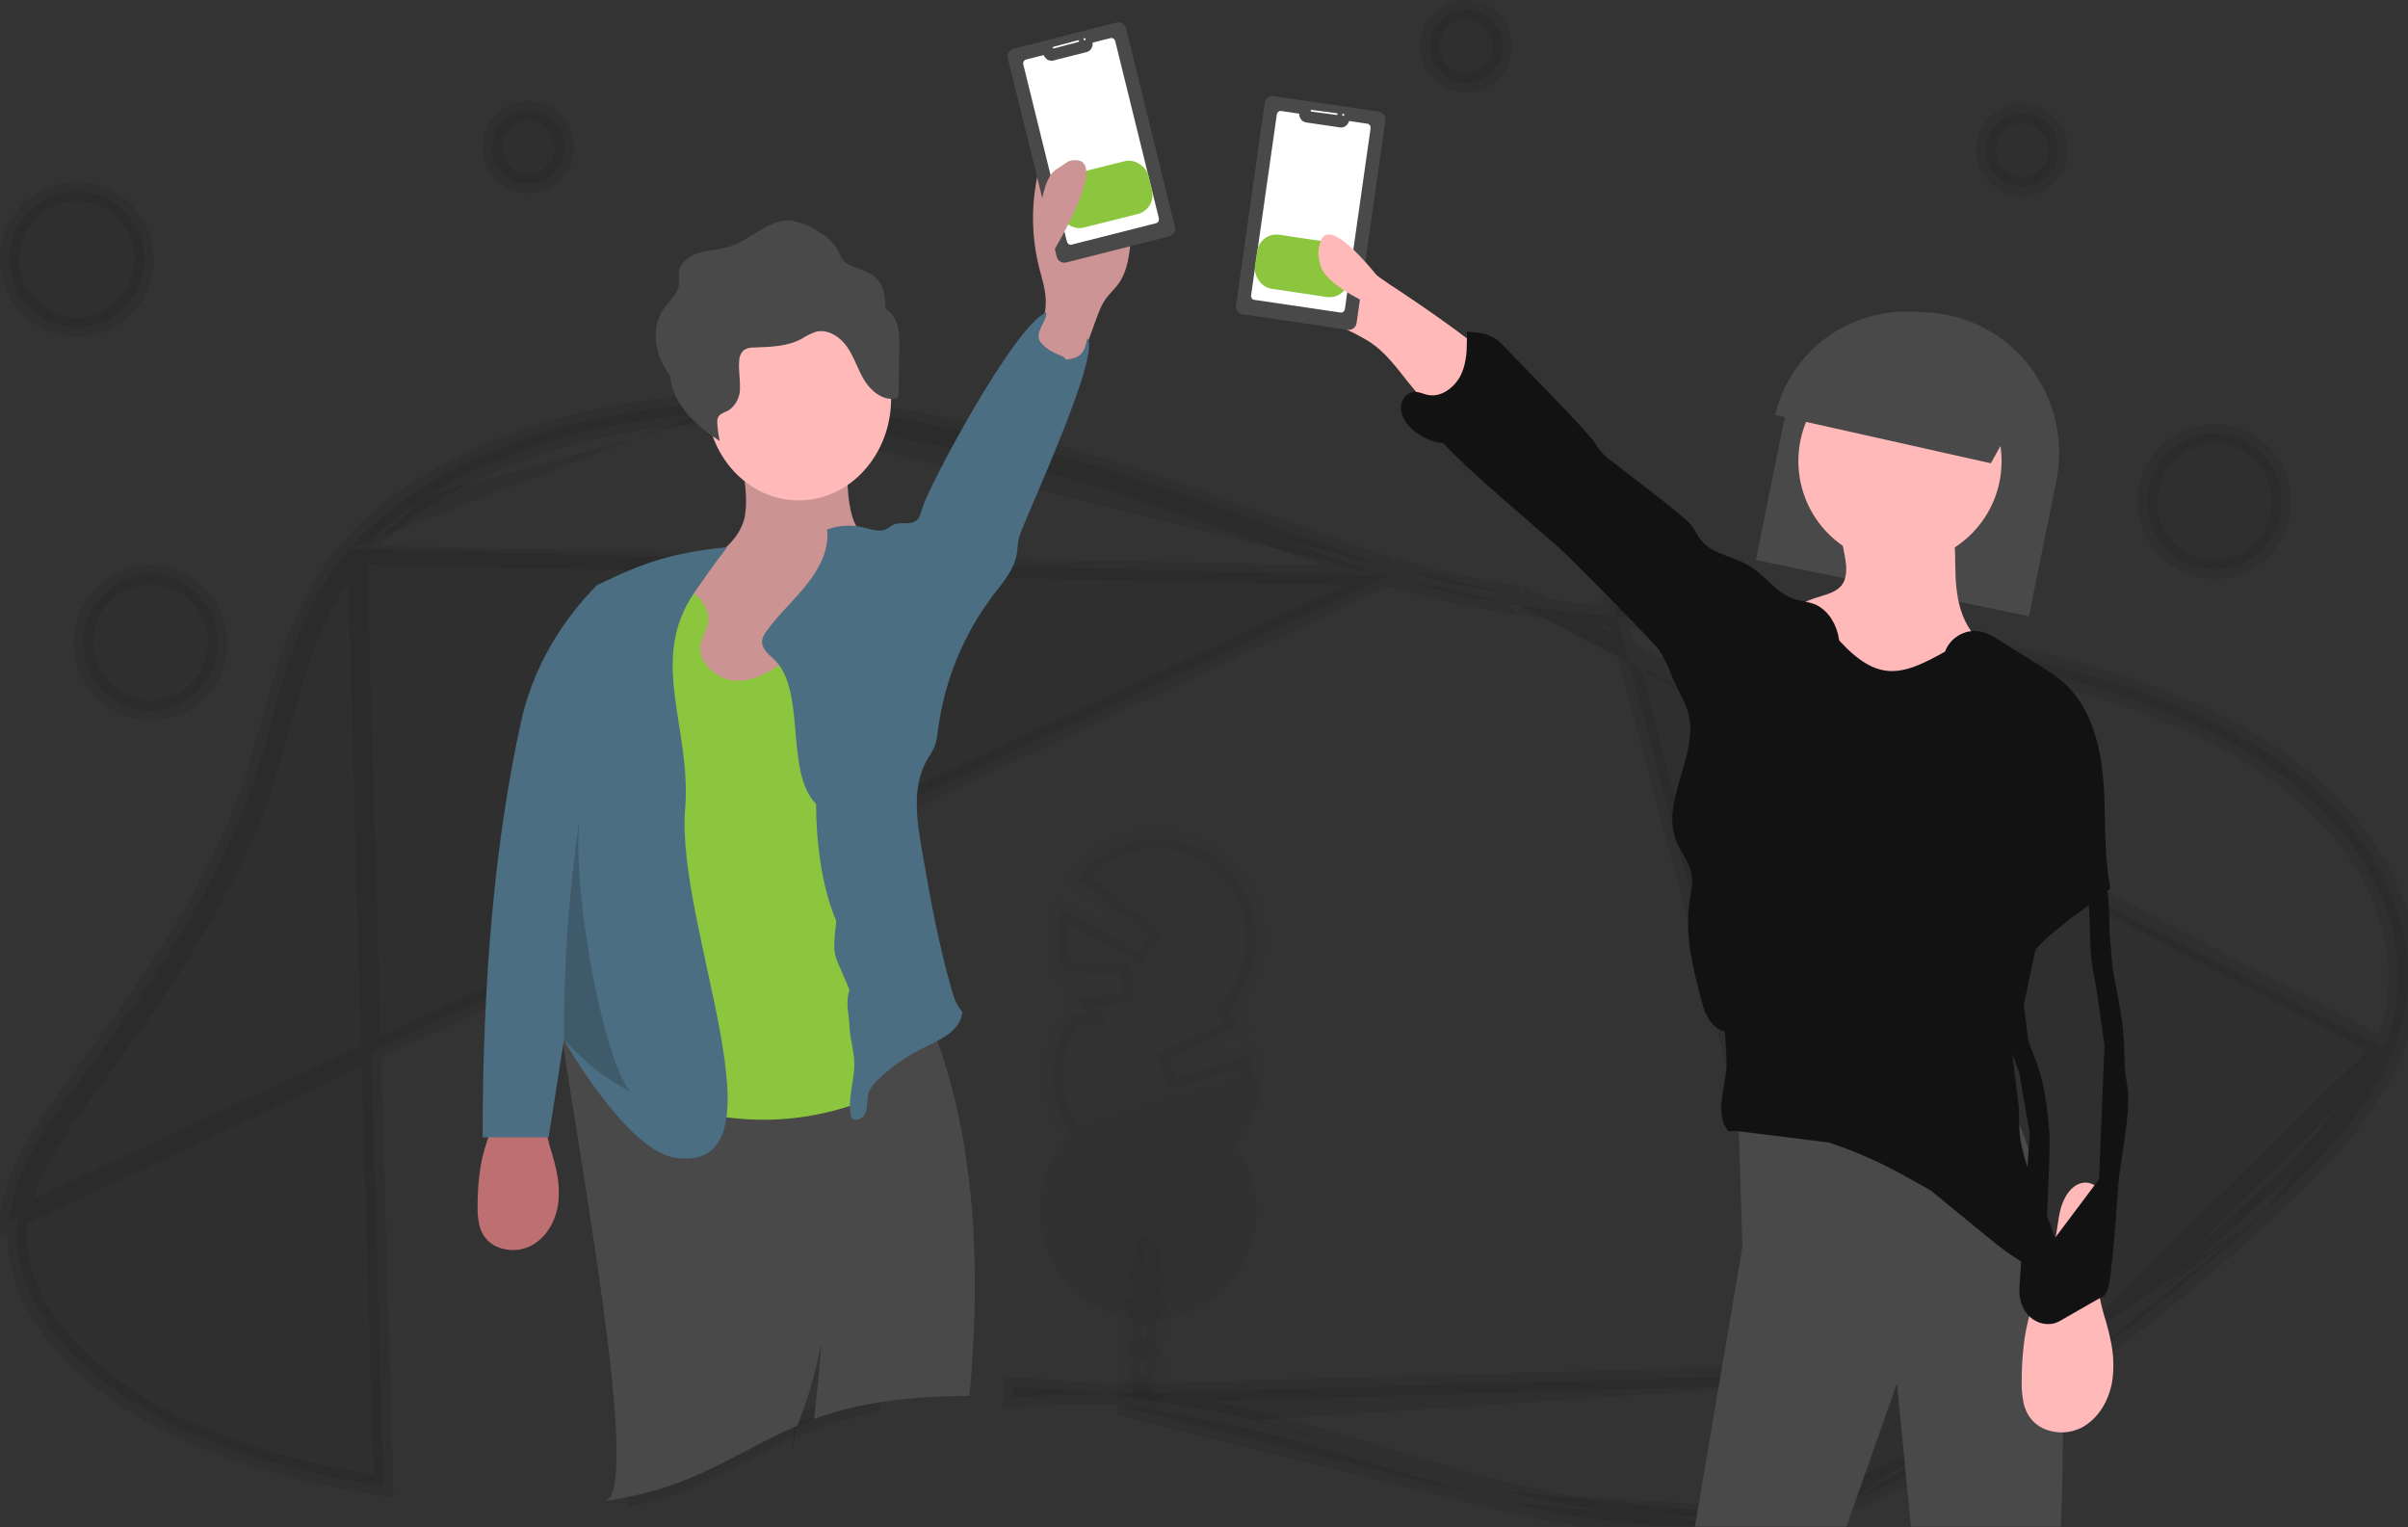 <svg width="123" height="78" viewBox="0 0 123 78" fill="none" xmlns="http://www.w3.org/2000/svg">
<rect x="0" y="0" width="123" height="78" fill="#333333" stroke="none"/>
<g clip-path="url(#clip0_9693_15093)">
<path opacity="0.1" d="M121.767 53.518L121.767 53.518C123.994 48.115 121.045 41.855 114.063 37.976L114.063 37.976C111.377 36.48 108.246 35.365 104.88 34.511L104.878 34.511C104.465 34.404 104.049 34.303 103.628 34.207L103.627 34.207C103.058 34.075 102.484 33.95 101.905 33.831C101.106 33.667 100.296 33.515 99.481 33.374L99.481 33.374C98.142 33.141 96.786 32.937 95.426 32.755L95.423 32.755C95.2 32.724 94.978 32.694 94.755 32.666L94.753 32.666C94.438 32.625 94.114 32.585 93.802 32.547L93.716 32.536C93.399 32.497 93.081 32.46 92.763 32.423L92.71 32.416C92.244 32.363 91.774 32.312 91.3 32.264L91.296 32.264C90.549 32.183 89.79 32.114 89.022 32.046C88.243 31.978 87.452 31.912 86.655 31.847C85.247 31.731 83.82 31.613 82.407 31.474L82.074 31.441L82.124 30.943L82.074 31.441C80.562 31.291 79.057 31.118 77.581 30.897M121.767 53.518L77.655 30.403M121.767 53.518C120.579 56.402 118.073 59.043 115.302 61.605L115.641 61.972M121.767 53.518L105.187 69.825M77.581 30.897L77.655 30.403M77.581 30.897C77.581 30.897 77.582 30.897 77.582 30.898L77.655 30.403M77.581 30.897C76.618 30.755 75.669 30.593 74.74 30.405C73.474 30.155 72.223 29.837 70.99 29.455M77.655 30.403C76.698 30.262 75.758 30.101 74.838 29.915C73.585 29.667 72.347 29.353 71.127 28.974M70.99 29.455C70.995 29.457 71 29.458 71.005 29.459L71.127 28.974M70.99 29.455C70.987 29.454 70.983 29.453 70.979 29.452L71.127 28.974M70.99 29.455C70.951 29.445 70.914 29.433 70.892 29.426L70.886 29.424L71.038 28.947M71.127 28.974C71.101 28.968 71.075 28.959 71.049 28.951L71.038 28.947M71.038 28.947L70.883 29.423L70.884 29.423M71.038 28.947C68.666 28.193 66.378 27.373 64.091 26.554C60.647 25.32 57.208 24.088 53.501 23.086C53.24 23.015 52.976 22.945 52.711 22.876C51.845 22.65 50.97 22.434 50.087 22.227C48.608 21.881 47.097 21.566 45.574 21.309C43.14 20.882 40.676 20.648 38.206 20.61C37.867 20.603 37.528 20.603 37.189 20.61H37.104M70.884 29.423L0.422 62.376C0.726 59.709 2.562 57.227 4.358 54.8C4.419 54.718 4.479 54.636 4.54 54.555C7.984 49.889 11.211 45.117 12.909 40.087C13.267 39.027 13.559 37.95 13.852 36.873C14.686 33.805 15.52 30.735 17.866 28.019M70.884 29.423C68.504 28.666 66.205 27.843 63.918 27.023C63.341 26.816 62.764 26.61 62.187 26.404C59.319 25.385 56.435 24.397 53.371 23.569L53.37 23.569C53.111 23.498 52.849 23.428 52.585 23.36L52.585 23.36C51.722 23.135 50.852 22.92 49.973 22.714L49.973 22.714C48.502 22.369 47.002 22.057 45.491 21.802L45.488 21.801C43.079 21.379 40.642 21.148 38.198 21.11L38.196 21.11C37.864 21.103 37.532 21.103 37.199 21.11L37.189 21.11V21.11H37.108M70.884 29.423L18.245 28.345M37.104 20.61C36.55 20.62 35.998 20.645 35.449 20.683C34.736 20.731 34.028 20.802 33.328 20.894C32.039 21.062 30.761 21.305 29.5 21.62C28.046 21.983 26.619 22.453 25.232 23.026C24.005 23.53 22.821 24.134 21.691 24.833C20.18 25.772 18.882 26.844 17.866 28.019M37.104 20.61V21.11H37.108M37.104 20.61L37.113 21.11C37.111 21.11 37.11 21.11 37.108 21.11M17.866 28.019L18.245 28.345M17.866 28.019L18.245 28.345M94.606 76.594C95.301 76.34 95.971 76.057 96.621 75.753C98.53 74.862 100.256 73.787 101.889 72.705C102.388 72.374 102.883 72.041 103.373 71.704L103.434 71.662C103.939 71.32 104.437 70.974 104.926 70.624L105.477 70.232M94.606 76.594L82.456 30.976C83.866 31.115 85.284 31.232 86.689 31.348C87.487 31.414 88.281 31.479 89.066 31.548C89.835 31.616 90.598 31.686 91.35 31.767C91.827 31.815 92.299 31.866 92.767 31.92L92.822 31.926C93.14 31.963 93.458 32.001 93.777 32.04L93.864 32.051C94.175 32.089 94.5 32.129 94.817 32.17C95.043 32.199 95.267 32.228 95.492 32.26C96.858 32.443 98.22 32.647 99.567 32.881C100.386 33.023 101.201 33.176 102.006 33.342C102.589 33.461 103.167 33.587 103.739 33.72C104.164 33.817 104.585 33.919 105.003 34.026C108.395 34.887 111.57 36.016 114.306 37.539C121.411 41.486 124.59 47.98 122.229 53.708C120.995 56.704 118.413 59.41 115.641 61.972M94.606 76.594C94.23 76.732 93.847 76.861 93.455 76.981M94.606 76.594L93.455 76.981M105.477 70.232C106.271 69.663 107.053 69.087 107.822 68.504C110.598 66.402 113.205 64.225 115.641 61.972M105.477 70.232L105.187 69.825L105.187 69.825M105.477 70.232L105.186 69.825L104.636 70.217L104.635 70.218C104.15 70.564 103.656 70.908 103.153 71.249L103.151 71.25L103.091 71.291L103.09 71.292C102.602 71.627 102.109 71.959 101.613 72.288L101.612 72.288C99.986 73.366 98.284 74.425 96.41 75.3L96.41 75.3C95.771 75.599 95.114 75.876 94.434 76.124L94.434 76.124C94.067 76.259 93.692 76.385 93.309 76.503M115.641 61.972L115.302 61.605C112.878 63.846 110.284 66.013 107.52 68.105L107.52 68.105C106.755 68.686 105.977 69.259 105.187 69.825M105.187 69.825L51.726 71.337L51.747 70.837C51.748 70.837 51.748 70.837 51.748 70.837C53.587 70.914 55.419 71.066 57.228 71.293L57.229 71.293C57.998 71.392 58.761 71.502 59.521 71.624L59.521 71.624C61.079 71.874 62.608 72.179 64.109 72.539M93.309 76.503C92.681 76.696 92.038 76.863 91.367 77.001L91.365 77.001C91.253 77.025 91.141 77.047 91.028 77.068L91.027 77.068C90.34 77.198 89.643 77.294 88.936 77.359M93.309 76.503L93.455 76.981M93.309 76.503C93.309 76.503 93.308 76.503 93.308 76.503L93.455 76.981M88.936 77.359C86.348 77.598 83.663 77.424 81.047 77.011C79.741 76.805 78.453 76.538 77.205 76.235L77.204 76.234C77.171 76.227 77.137 76.218 77.103 76.21C76.985 76.182 76.861 76.152 76.738 76.125M88.936 77.359C88.936 77.359 88.936 77.359 88.936 77.359L88.982 77.857M88.936 77.359L88.982 77.857M76.738 76.125C74.735 75.619 72.789 75.027 70.829 74.432C70.708 74.395 70.586 74.358 70.464 74.321C68.383 73.689 66.284 73.059 64.109 72.539M76.738 76.125C76.741 76.125 76.743 76.126 76.746 76.127L76.623 76.611M76.738 76.125C76.736 76.124 76.733 76.124 76.73 76.123L76.623 76.611M64.109 72.539C64.109 72.539 64.109 72.539 64.109 72.539L63.992 73.025M64.109 72.539L63.992 73.025M39.406 73.425C40.345 72.946 41.319 72.541 42.32 72.215C42.691 72.098 43.07 71.994 43.456 71.903L43.34 71.416C43.34 71.416 43.34 71.416 43.341 71.416C43.653 71.342 43.969 71.276 44.289 71.217L44.38 71.708L39.182 72.979M39.406 73.425L39.184 72.978C39.183 72.978 39.182 72.978 39.182 72.979M39.406 73.425L39.179 72.98C39.18 72.98 39.181 72.979 39.182 72.979M39.406 73.425C39.221 73.517 39.038 73.61 38.855 73.704C38.601 73.835 38.348 73.967 38.096 74.099C37.778 74.265 37.459 74.431 37.139 74.595C36.103 75.142 35.025 75.603 33.916 75.975M39.182 72.979C38.994 73.072 38.81 73.165 38.626 73.26L38.626 73.26C38.364 73.394 38.111 73.527 37.859 73.658C37.545 73.822 37.234 73.985 36.911 74.149L36.911 74.149L36.905 74.153C35.894 74.686 34.843 75.137 33.761 75.5M33.916 75.975L33.764 75.498C33.763 75.499 33.762 75.499 33.761 75.5M33.916 75.975C33.308 76.168 32.691 76.328 32.065 76.452L33.761 75.5M33.916 75.975L33.757 75.501C33.758 75.5 33.759 75.5 33.761 75.5M19.587 75.892C15.194 75.242 11.052 74.016 7.739 72.162L7.739 72.162C3.21 69.63 0.516 65.956 0.919 62.433L0.919 62.432C1.065 61.151 1.595 59.891 2.336 58.624C3.031 57.435 3.893 56.27 4.764 55.092C4.824 55.012 4.883 54.932 4.942 54.852L4.942 54.852C8.388 50.184 11.658 45.358 13.383 40.247L13.383 40.247C13.733 39.21 14.02 38.161 14.302 37.127C14.312 37.087 14.323 37.048 14.334 37.009C14.605 36.01 14.873 35.025 15.191 34.054C15.851 32.04 16.719 30.112 18.245 28.346L19.587 75.892ZM19.587 75.892C19.587 75.892 19.587 75.892 19.587 75.892L19.513 76.387L19.587 75.892ZM63.992 73.025C66.278 73.572 68.483 74.242 70.687 74.912C72.646 75.507 74.606 76.102 76.623 76.611M63.992 73.025C62.504 72.669 60.987 72.366 59.441 72.117C58.687 71.996 57.929 71.887 57.166 71.789L76.623 76.611M76.623 76.611C76.743 76.638 76.862 76.666 76.982 76.695C77.017 76.704 77.052 76.712 77.087 76.721M76.623 76.611L77.087 76.721M77.087 76.721C78.346 77.027 79.647 77.296 80.969 77.505C83.614 77.923 86.342 78.101 88.982 77.857M77.087 76.721L91.12 77.56M88.982 77.857C89.703 77.79 90.416 77.693 91.12 77.56M91.12 77.56C91.236 77.538 91.352 77.515 91.467 77.491M91.12 77.56L91.467 77.491M93.455 76.981C92.814 77.178 92.155 77.35 91.467 77.491M93.455 76.981L91.467 77.491M18.245 28.345C19.221 27.216 20.478 26.175 21.955 25.258M21.955 25.258C23.061 24.574 24.221 23.982 25.422 23.488L25.423 23.488C26.787 22.924 28.19 22.462 29.621 22.106L29.622 22.105C30.864 21.794 32.123 21.556 33.392 21.39L33.393 21.39C34.083 21.299 34.781 21.229 35.483 21.182L35.484 21.182C36.023 21.144 36.565 21.12 37.108 21.11M21.955 25.258C21.955 25.258 21.955 25.257 21.955 25.257L21.691 24.833L21.954 25.258C21.954 25.258 21.954 25.258 21.955 25.258Z" fill="#121212" stroke="#121212"/>
<path opacity="0.2" d="M42.458 58.717L40.48 74.3L41.528 58.559L42.458 58.717Z" fill="#121212"/>
<path opacity="0.1" d="M28.823 7.521C28.823 8.556 27.994 9.387 26.98 9.387C25.966 9.387 25.136 8.556 25.136 7.521C25.136 6.486 25.966 5.655 26.98 5.655C27.994 5.655 28.823 6.486 28.823 7.521Z" fill="#121212" stroke="#121212"/>
<path opacity="0.1" d="M76.728 2.366C76.728 3.4 75.899 4.231 74.885 4.231C73.871 4.231 73.041 3.4 73.041 2.366C73.041 1.331 73.871 0.5 74.885 0.5C75.899 0.5 76.728 1.331 76.728 2.366Z" fill="#121212" stroke="#121212"/>
<path opacity="0.1" d="M105.134 7.664C105.134 8.699 104.304 9.529 103.29 9.529C102.276 9.529 101.446 8.699 101.446 7.664C101.446 6.629 102.276 5.798 103.29 5.798C104.304 5.798 105.134 6.629 105.134 7.664Z" fill="#121212" stroke="#121212"/>
<path opacity="0.1" d="M7.356 13.245C7.356 15.163 5.817 16.709 3.928 16.709C2.039 16.709 0.5 15.163 0.5 13.245C0.5 11.327 2.039 9.78 3.928 9.78C5.817 9.78 7.356 11.327 7.356 13.245Z" fill="#121212" stroke="#121212"/>
<path opacity="0.1" d="M11.121 32.822C11.121 34.74 9.582 36.287 7.693 36.287C5.804 36.287 4.265 34.74 4.265 32.822C4.265 30.904 5.804 29.358 7.693 29.358C9.582 29.358 11.121 30.904 11.121 32.822Z" fill="#121212" stroke="#121212"/>
<path opacity="0.1" d="M116.543 25.615C116.543 27.533 115.003 29.08 113.115 29.08C111.226 29.08 109.687 27.533 109.687 25.615C109.687 23.697 111.226 22.15 113.115 22.15C115.003 22.15 116.543 23.697 116.543 25.615Z" fill="#121212" stroke="#121212"/>
<path d="M38.103 25.331C38.123 25.682 38.103 26.034 38.045 26.381C37.827 27.453 36.903 28.189 36.008 28.748C35.113 29.306 34.13 29.835 33.598 30.778C32.957 31.917 33.161 33.449 33.914 34.513C34.666 35.577 35.859 36.21 37.087 36.475C39.327 36.963 41.779 36.277 43.458 34.638C45.137 33 45.979 30.439 45.568 28.06C44.657 28.195 43.845 27.346 43.55 26.425C43.255 25.504 43.316 24.506 43.201 23.54C43.193 23.376 43.147 23.218 43.066 23.078C42.938 22.891 42.712 22.815 42.501 22.754C41.448 22.448 39.676 21.778 38.585 22.035C37.602 22.272 38.087 24.458 38.103 25.331Z" fill="#CC9494"/>
<path opacity="0.1" d="M38.103 25.331C38.123 25.682 38.103 26.034 38.045 26.381C37.827 27.453 36.903 28.189 36.008 28.748C35.113 29.306 34.13 29.835 33.598 30.778C32.957 31.917 33.161 33.449 33.914 34.513C34.666 35.577 35.859 36.21 37.087 36.475C39.327 36.963 41.779 36.277 43.458 34.638C45.137 33 45.979 30.439 45.568 28.06C44.657 28.195 43.845 27.346 43.55 26.425C43.255 25.504 43.316 24.506 43.201 23.54C43.193 23.376 43.147 23.218 43.066 23.078C42.938 22.891 42.712 22.815 42.501 22.754C41.448 22.448 39.676 21.778 38.585 22.035C37.602 22.272 38.087 24.458 38.103 25.331Z" fill="#CC9494"/>
<path d="M51.595 19.419C52.392 18.107 53.484 16.817 53.416 15.282C53.391 14.735 53.214 14.2 53.078 13.665C52.69 12.114 52.664 10.493 53.003 8.93C54.343 8.713 55.715 9.023 56.835 9.796C57.189 10.043 57.525 10.351 57.681 10.756C57.825 11.13 57.801 11.547 57.775 11.947C57.716 12.867 57.634 13.848 57.073 14.572C56.899 14.799 56.684 14.99 56.514 15.219C56.266 15.547 56.121 15.947 55.979 16.337L54.137 21.396C53.207 23.945 52.199 26.612 50.151 28.376C50.102 28.418 48.634 26.315 48.513 26.104C48.022 25.239 48.237 24.874 48.831 24.15C50.002 22.718 50.638 20.991 51.595 19.419Z" fill="#CC9494"/>
<path fill-rule="evenodd" clip-rule="evenodd" d="M29.484 57.932C28.863 54.032 28.364 50.893 28.463 50.242C28.463 50.242 45.726 51.647 47.859 53.097C49.835 58.565 50.108 64.878 49.522 71.286C47.775 71.289 46.028 71.403 44.38 71.708C44.068 71.766 43.76 71.831 43.456 71.903C43.07 71.994 42.692 72.098 42.321 72.215C42.075 72.295 41.83 72.38 41.587 72.47C41.786 70.611 41.918 69.226 41.944 68.611C41.683 70.046 41.266 71.445 40.729 72.809C40.281 72.999 39.84 73.204 39.407 73.425C39.222 73.517 39.038 73.61 38.855 73.704C38.602 73.835 38.349 73.967 38.097 74.098C37.778 74.265 37.46 74.431 37.139 74.594C36.103 75.142 35.026 75.603 33.917 75.975C33.309 76.168 32.691 76.328 32.066 76.452C31.698 76.526 31.325 76.59 30.948 76.646C31.025 76.577 31.1 76.517 31.17 76.465C32.176 74.855 30.625 65.104 29.484 57.932ZM20.124 92.501C20.643 93.533 22.335 96.379 24.819 95.365C25.533 94.238 26.372 93.088 27.289 91.912L20.124 92.501ZM39.417 90.914C38.834 95.674 38.381 99.286 38.381 99.286C38.381 99.286 38.129 99.347 43.334 100.756C43.766 98.923 44.285 96.907 44.839 94.754C45.201 93.349 45.578 91.885 45.956 90.377L39.417 90.914Z" fill="#494949"/>
<path d="M40.795 25.556C43.404 25.556 45.518 23.229 45.518 20.358C45.518 17.488 43.404 15.16 40.795 15.16C38.186 15.16 36.071 17.488 36.071 20.358C36.071 23.229 38.186 25.556 40.795 25.556Z" fill="#FFB9B9"/>
<path d="M45.816 16.523C45.716 16.203 45.506 15.934 45.226 15.767C45.24 15.429 45.198 15.091 45.101 14.768C44.777 13.825 44.008 13.879 43.282 13.463C42.967 13.282 42.987 13.122 42.823 12.825C42.603 12.43 42.281 12.108 41.895 11.894C41.447 11.563 40.931 11.348 40.387 11.266C39.23 11.189 38.343 12.258 37.237 12.601C36.749 12.752 36.226 12.759 35.736 12.902C35.245 13.045 34.757 13.386 34.684 13.883C34.65 14.113 34.709 14.348 34.675 14.578C34.607 15.034 34.2 15.353 33.927 15.728C33.324 16.557 33.393 17.729 33.876 18.632C33.977 18.819 34.094 18.998 34.223 19.166C34.264 19.595 34.389 20.011 34.59 20.387C35.072 21.289 35.902 21.964 36.768 22.524C36.697 22.225 36.654 21.92 36.64 21.613C36.627 21.51 36.641 21.406 36.679 21.311C36.776 21.113 37.031 21.06 37.225 20.951C37.41 20.824 37.561 20.649 37.661 20.442C37.762 20.235 37.809 20.005 37.797 19.774C37.809 19.319 37.711 18.863 37.759 18.411C37.762 18.305 37.787 18.202 37.831 18.107C37.876 18.012 37.94 17.929 38.019 17.863C38.169 17.779 38.338 17.74 38.508 17.748C39.333 17.715 40.195 17.7 40.923 17.317C41.159 17.163 41.412 17.038 41.675 16.943C42.293 16.785 42.925 17.211 43.282 17.732C43.639 18.253 43.816 18.874 44.145 19.412C44.474 19.951 45.042 20.431 45.678 20.367C45.713 20.367 45.748 20.36 45.781 20.346C45.814 20.332 45.843 20.311 45.868 20.284C45.895 20.236 45.907 20.181 45.903 20.125L45.938 17.737C45.968 17.328 45.926 16.917 45.816 16.523Z" fill="#494949"/>
<path d="M42.226 31.317C42.768 30.384 43.243 29.219 44.285 28.96C44.873 28.812 45.486 29.014 46.059 29.212C46.225 29.251 46.376 29.34 46.492 29.465C46.577 29.601 46.622 29.758 46.623 29.918C46.805 31.846 46.799 33.788 46.605 35.715C46.467 37.079 46.235 38.436 46.194 39.806C46.137 41.706 46.447 43.606 46.345 45.503C46.268 46.941 45.956 48.355 45.646 49.76L44.346 55.644C44.322 55.826 44.25 55.998 44.137 56.142C44.027 56.243 43.896 56.318 43.753 56.36C41.871 57.032 39.87 57.298 37.88 57.14C35.89 56.983 33.955 56.406 32.199 55.447C31.73 55.187 31.262 54.886 30.956 54.442C30.523 53.812 30.483 52.979 30.623 52.224C30.764 51.469 31.069 50.757 31.274 50.017C31.59 48.869 31.665 47.67 31.736 46.48C31.832 44.914 31.927 43.338 31.761 41.777C31.648 40.702 31.41 39.643 31.231 38.577C30.968 36.97 30.815 35.346 30.774 33.718C30.747 32.745 30.791 31.666 31.458 30.965C31.783 30.624 32.216 30.418 32.657 30.252C33.397 29.976 34.224 29.814 34.972 30.066C35.719 30.317 36.322 31.109 36.145 31.885C36.064 32.244 35.833 32.559 35.777 32.925C35.702 33.408 35.956 33.895 36.319 34.222C38.271 36.002 41.252 33.006 42.226 31.317Z" fill="#8BC63E"/>
<path d="M42.247 27.043C42.84 26.823 43.484 26.785 44.098 26.934C44.49 27.028 44.912 27.194 45.273 27.018C45.404 26.955 45.513 26.851 45.645 26.792C46.002 26.633 46.466 26.828 46.782 26.597C46.982 26.452 47.047 26.187 47.114 25.947C47.439 24.798 51.899 16.484 53.456 15.96C53.456 16.484 52.746 17.007 53.196 17.53C53.447 17.821 53.798 18.004 54.153 18.146C54.663 18.351 54.215 18.427 54.753 18.315C55.292 18.203 55.446 17.816 55.532 17.268C56.31 18.053 52.276 26.631 52.058 27.426C51.976 27.724 51.983 28.04 51.926 28.344C51.78 29.12 51.23 29.744 50.75 30.369C49.217 32.382 48.238 34.767 47.911 37.284C47.889 37.582 47.827 37.877 47.727 38.159C47.621 38.375 47.501 38.584 47.367 38.784C46.573 40.138 46.818 41.847 47.088 43.393C47.509 45.816 47.93 48.189 48.612 50.55C48.73 50.954 48.862 51.375 49.16 51.669C49.065 52.624 48.111 53.059 47.253 53.471C46.405 53.879 45.624 54.413 44.934 55.056C44.687 55.286 44.443 55.544 44.353 55.871C44.269 56.178 44.329 56.516 44.221 56.815C44.112 57.114 43.679 57.328 43.488 57.076C43.25 56.176 43.657 55.234 43.639 54.303C43.626 53.674 43.422 53.062 43.393 52.434C43.365 51.721 43.172 51.226 43.393 50.55C42.572 48.544 42.502 49.01 42.716 47.041C41.944 45.221 41.686 42.882 41.686 41.063C40.043 39.388 41.24 35.157 39.478 33.618C39.199 33.374 38.882 33.071 38.929 32.701C38.961 32.538 39.032 32.386 39.136 32.257C39.74 31.395 40.544 30.692 41.194 29.867C41.845 29.043 42.365 28.093 42.247 27.043Z" fill="#4B6E82"/>
<path d="M89.688 28.601L103.638 31.47L105.035 24.569C105.417 22.706 105.045 20.765 104 19.166C103.491 18.379 102.829 17.701 102.053 17.172C101.278 16.643 100.404 16.274 99.485 16.087C97.649 15.712 95.742 16.072 94.177 17.088C92.613 18.104 91.516 19.695 91.124 21.516C91.11 21.579 91.096 21.638 91.084 21.7L89.688 28.601Z" fill="#494949"/>
<path d="M94.305 29.061C94.31 29.279 94.271 29.496 94.189 29.698C93.851 30.425 92.816 30.38 92.13 30.792C91.277 31.306 91.088 32.453 91.01 33.453C90.921 34.585 90.861 35.733 91.09 36.843C91.32 37.953 91.873 39.036 92.796 39.687C93.919 40.475 95.447 40.503 96.73 40.023C98.013 39.542 99.085 38.614 100.014 37.599C100.896 36.636 101.686 35.564 102.16 34.342C102.243 34.123 102.317 33.891 102.25 33.673C102.149 33.344 101.795 33.196 101.507 33.016C100.834 32.606 100.385 31.891 100.152 31.135C99.919 30.38 99.88 29.576 99.873 28.783C99.864 27.959 99.862 27.059 99.342 26.424C98.822 25.788 97.92 25.61 97.099 25.616C96.427 25.616 94.567 25.681 94.109 26.273C93.733 26.765 94.332 28.356 94.305 29.061Z" fill="#FFB9B9"/>
<path opacity="0.1" d="M94.305 29.061C94.31 29.279 94.271 29.496 94.189 29.698C93.851 30.425 92.816 30.38 92.13 30.792C91.277 31.306 91.088 32.453 91.01 33.453C90.921 34.585 90.861 35.733 91.09 36.843C91.32 37.953 91.873 39.036 92.796 39.687C93.919 40.475 95.447 40.503 96.73 40.023C98.013 39.542 99.085 38.614 100.014 37.599C100.896 36.636 101.686 35.564 102.16 34.342C102.243 34.123 102.317 33.891 102.25 33.673C102.149 33.344 101.795 33.196 101.507 33.016C100.834 32.606 100.385 31.891 100.152 31.135C99.919 30.38 99.88 29.576 99.873 28.783C99.864 27.959 99.862 27.059 99.342 26.424C98.822 25.788 97.92 25.61 97.099 25.616C96.427 25.616 94.567 25.681 94.109 26.273C93.733 26.765 94.332 28.356 94.305 29.061Z" fill="#FFB9B9"/>
<path d="M78.889 20.643C76.652 18.456 74.109 16.602 71.507 14.869C70.83 14.44 70.179 13.972 69.557 13.465C68.907 12.919 68.34 12.277 67.65 11.784C66.96 11.292 66.106 10.954 65.277 11.116C64.448 11.278 63.711 12.079 63.832 12.916C63.941 13.653 64.597 14.159 65.204 14.582C66.353 15.384 67.507 16.188 68.756 16.817C69.19 17.015 69.611 17.242 70.016 17.495C70.794 18.024 71.361 18.807 71.949 19.543C74.17 22.327 76.89 24.665 79.968 26.433C80.004 26.455 81.286 23.663 81.232 23.301C81.113 22.469 79.479 21.221 78.889 20.643Z" fill="#FFB9B9"/>
<path d="M103.245 100.384L99.738 99.803L96.897 70.65L86.785 99.294L82.965 99.227L89.002 63.676L88.755 55.483L99.728 52.542C107.125 58.341 106.054 77.51 103.245 100.384Z" fill="#494949"/>
<path d="M99.753 33.627L99.594 33.716C98.505 34.328 97.536 34.801 96.55 34.769C95.524 34.735 94.606 34.166 93.577 33.047L93.47 32.93L93.45 32.773C93.361 32.09 92.98 31.499 92.469 31.307L92.469 31.307C92.353 31.263 92.224 31.236 92.052 31.203C92.04 31.201 92.028 31.199 92.016 31.196C91.863 31.167 91.673 31.131 91.487 31.069C90.928 30.886 90.495 30.521 90.136 30.193C90.063 30.126 89.993 30.061 89.925 29.999C89.639 29.732 89.393 29.504 89.108 29.33C88.848 29.172 88.567 29.066 88.242 28.944C88.12 28.898 87.991 28.849 87.855 28.795C87.393 28.61 86.867 28.36 86.484 27.876C86.367 27.728 86.272 27.566 86.196 27.438C86.187 27.422 86.177 27.406 86.168 27.391C86.082 27.244 86.015 27.141 85.94 27.059C85.855 26.968 85.597 26.747 85.211 26.435C84.837 26.132 84.374 25.768 83.906 25.405C83.462 25.059 83.01 24.711 82.631 24.42C82.22 24.104 81.895 23.853 81.758 23.743L81.75 23.737L81.742 23.73C81.468 23.492 81.235 23.209 81.053 22.894C81.025 22.851 80.949 22.753 80.812 22.595C80.676 22.437 80.498 22.24 80.291 22.015C79.877 21.567 79.353 21.018 78.824 20.47C78.375 20.004 77.918 19.535 77.523 19.129C76.998 18.589 76.582 18.163 76.441 18.007L76.433 17.999L76.433 17.999C76.259 17.799 76.038 17.649 75.791 17.561C75.674 17.52 75.554 17.494 75.432 17.482C75.424 18.082 75.366 18.749 75.076 19.357C74.706 20.13 73.811 20.876 72.795 20.651L72.793 20.651C72.692 20.628 72.573 20.589 72.492 20.562C72.465 20.554 72.442 20.546 72.425 20.541C72.331 20.512 72.287 20.508 72.26 20.509C72.241 20.51 72.195 20.523 72.141 20.591C72.087 20.662 72.056 20.755 72.058 20.835C72.062 21.041 72.192 21.284 72.432 21.514C72.802 21.866 73.276 22.084 73.781 22.137L73.972 22.157L74.101 22.301C74.676 22.943 75.801 23.966 76.972 24.995C77.567 25.518 78.18 26.047 78.725 26.517C79.23 26.953 79.677 27.338 79.996 27.621L79.996 27.621C80.23 27.828 81.435 29.029 82.604 30.218C83.193 30.817 83.78 31.421 84.241 31.905C84.471 32.147 84.672 32.361 84.826 32.53C84.971 32.689 85.099 32.835 85.163 32.927L85.169 32.936L85.175 32.945C85.456 33.389 85.689 33.862 85.869 34.357C85.964 34.588 86.067 34.793 86.179 35.015C86.255 35.165 86.334 35.323 86.418 35.502C86.61 35.914 86.791 36.381 86.829 36.901L86.829 36.901C86.9 37.88 86.608 38.864 86.35 39.73C86.309 39.868 86.269 40.004 86.231 40.135C85.941 41.148 85.781 41.989 86.091 42.768C86.168 42.96 86.268 43.136 86.386 43.343C86.423 43.409 86.462 43.477 86.503 43.55C86.66 43.835 86.833 44.177 86.903 44.573C86.956 44.874 86.941 45.163 86.909 45.42C86.891 45.566 86.862 45.735 86.837 45.888C86.821 45.978 86.807 46.062 86.796 46.132L86.796 46.132C86.553 47.745 86.974 49.395 87.429 51.104L87.429 51.105C87.502 51.38 87.614 51.647 87.758 51.848C87.901 52.048 88.052 52.153 88.207 52.185L88.578 52.263L88.603 52.641L88.668 53.606C88.69 53.868 88.699 54.131 88.694 54.394L88.694 54.401H88.694C88.68 54.789 88.608 55.195 88.545 55.556C88.522 55.684 88.5 55.807 88.483 55.921C88.41 56.389 88.389 56.777 88.493 57.134C88.512 57.197 88.533 57.242 88.55 57.269C88.557 57.269 88.565 57.268 88.572 57.266L88.655 57.248L88.74 57.259L93.48 57.849L93.529 57.855L93.577 57.871C95.742 58.599 97.043 59.331 98.429 60.112C98.57 60.192 98.712 60.272 98.856 60.352L98.895 60.374L98.929 60.402L101.689 62.66L101.69 62.661C102.054 62.961 102.416 63.254 102.788 63.523C103.405 63.967 104.065 64.346 104.757 64.654C104.658 63.691 104.29 62.742 103.865 61.725C103.827 61.634 103.789 61.543 103.75 61.451C103.262 60.292 102.734 59.035 102.649 57.693L99.753 33.627ZM99.753 33.627L99.817 33.457M99.753 33.627L99.817 33.457M99.817 33.457C99.906 33.219 100.071 33.02 100.284 32.889C100.495 32.759 100.742 32.703 100.987 32.73C101.295 32.775 101.591 32.949 101.976 33.191C101.976 33.191 101.976 33.191 101.976 33.191L104.045 34.495L104.045 34.495L104.054 34.501C104.377 34.694 104.686 34.909 104.98 35.144C106.248 36.208 106.78 38 106.933 39.821C106.991 40.502 107.005 41.183 107.019 41.881C107.025 42.119 107.03 42.359 107.036 42.602C107.06 43.447 107.105 44.312 107.253 45.175C106.898 45.459 106.527 45.731 106.146 46.01L106.135 46.018C105.68 46.351 105.211 46.694 104.763 47.068C104.763 47.069 104.763 47.069 104.763 47.069L104.747 47.081L104.747 47.081L104.726 47.099C104.288 47.465 103.79 47.881 103.409 48.419C103.268 48.618 103.146 48.828 103.038 49.014C103.028 49.031 103.019 49.047 103.009 49.064C102.89 49.269 102.784 49.446 102.664 49.605C102.275 50.093 101.713 50.407 101.099 50.481L99.626 50.658L100.906 51.408C101.207 51.586 101.424 51.966 101.539 52.447C101.594 52.677 101.63 52.912 101.67 53.172L101.678 53.223C101.721 53.495 101.768 53.793 101.847 54.09L101.847 54.091C101.941 54.443 102.079 54.781 102.204 55.085C102.221 55.129 102.239 55.172 102.256 55.214C102.398 55.564 102.514 55.874 102.57 56.189L102.57 56.191M99.817 33.457L102.57 56.191M102.57 56.191C102.61 56.407 102.622 56.635 102.628 56.889M102.57 56.191L102.628 56.889M102.628 56.889C102.629 56.954 102.63 57.024 102.631 57.095M102.628 56.889L102.631 57.095M102.631 57.095C102.633 57.286 102.636 57.493 102.649 57.692L102.631 57.095Z" fill="#121212" stroke="#121212"/>
<path d="M107.902 70.471C107.752 71.472 107.206 72.456 106.312 72.914C105.776 73.181 105.158 73.224 104.59 73.034C104.198 72.911 103.861 72.656 103.634 72.31C103.516 72.123 103.43 71.918 103.377 71.703C103.377 71.692 103.371 71.68 103.369 71.669C103.288 71.282 103.254 70.887 103.268 70.492C103.268 69.878 103.304 69.265 103.377 68.655C103.437 68.142 103.537 67.635 103.676 67.137C103.877 66.427 104.168 65.744 104.434 65.059C104.573 64.698 104.706 64.336 104.816 63.965C104.882 63.747 104.938 63.522 104.984 63.294L105 63.212C105.009 63.166 105.016 63.12 105.024 63.074C105.132 62.451 105.163 61.806 105.442 61.242C106.092 59.92 107.358 60.258 107.551 61.477C107.565 61.572 107.573 61.667 107.575 61.763C107.605 63.306 106.998 64.814 107.275 66.363C107.354 66.741 107.452 67.114 107.57 67.481C107.668 67.819 107.755 68.161 107.823 68.508C107.959 69.153 107.985 69.817 107.902 70.471Z" fill="#FFB9B9"/>
<path d="M28.502 61.53C28.369 62.392 27.886 63.24 27.093 63.635C26.618 63.865 26.07 63.902 25.567 63.739C25.22 63.633 24.92 63.412 24.719 63.115C24.615 62.954 24.538 62.777 24.491 62.592C24.491 62.583 24.486 62.572 24.485 62.563C24.412 62.229 24.382 61.889 24.395 61.548C24.395 61.019 24.427 60.491 24.491 59.966C24.545 59.524 24.634 59.087 24.756 58.658C24.935 58.047 25.192 57.458 25.429 56.868C25.552 56.557 25.67 56.246 25.767 55.926C25.825 55.738 25.875 55.544 25.916 55.348L25.93 55.277C25.938 55.238 25.945 55.198 25.951 55.158C26.047 54.621 26.075 54.066 26.322 53.58C26.898 52.441 28.02 52.732 28.191 53.783C28.204 53.864 28.211 53.947 28.213 54.029C28.239 55.358 27.701 56.657 27.947 57.992C28.016 58.317 28.104 58.638 28.208 58.954C28.295 59.245 28.372 59.54 28.432 59.839C28.553 60.395 28.576 60.967 28.502 61.53Z" fill="#BE6F72"/>
<path d="M107.711 60.396L107.711 60.396C107.75 59.919 107.838 59.345 107.928 58.762C107.98 58.421 108.033 58.076 108.077 57.746C108.202 56.807 108.262 55.945 108.133 55.302C108.032 54.804 108.021 54.275 108.012 53.801C108.008 53.638 108.005 53.481 107.998 53.335L107.711 60.396ZM107.711 60.396L107.71 60.402M107.711 60.396L107.71 60.402M107.71 60.402C107.533 62.86 107.418 64.236 107.31 65.02C107.255 65.416 107.206 65.625 107.165 65.737C107.158 65.756 107.153 65.77 107.148 65.779L104.913 67.058C104.663 67.183 104.281 67.123 104.019 66.879C103.764 66.642 103.624 66.237 103.649 65.812L103.649 65.812M107.71 60.402L103.649 65.812M103.649 65.812C103.658 65.651 103.688 65.484 103.73 65.293C103.74 65.247 103.75 65.198 103.762 65.148C103.795 65.001 103.832 64.837 103.859 64.678C103.927 64.285 104.023 62.749 104.094 61.271C104.13 60.521 104.161 59.769 104.178 59.159C104.195 58.564 104.201 58.066 104.182 57.851L104.182 57.85M103.649 65.812L104.182 57.85M104.182 57.85L104.181 57.847M104.182 57.85L104.181 57.847M103.113 53.245L103.113 53.246C103.176 53.461 103.258 53.675 103.348 53.904C103.363 53.94 103.377 53.977 103.392 54.014C103.469 54.207 103.551 54.412 103.622 54.621L103.113 53.245ZM103.113 53.245C102.933 52.637 102.888 51.983 102.868 51.285L103.113 53.245ZM106.018 44.938L106.018 44.938C105.708 45.282 105.364 45.611 105.034 45.926C104.951 46.005 104.869 46.083 104.789 46.16C104.381 46.554 104.007 46.933 103.705 47.343L106.018 44.938ZM106.018 44.938L106.024 44.932C106.143 44.799 106.222 44.713 106.288 44.65C106.293 44.646 106.297 44.642 106.301 44.638C106.333 44.659 106.378 44.692 106.438 44.743L106.438 44.744M106.018 44.938L106.438 44.744M106.438 44.744C106.632 44.908 106.818 45.095 106.958 45.284C107.101 45.478 107.167 45.638 107.179 45.756L107.179 45.756M106.438 44.744L107.179 45.756M107.179 45.756L107.179 45.759M107.179 45.756L107.179 45.759M107.179 45.759C107.231 46.258 107.24 46.752 107.249 47.272M107.179 45.759L107.249 47.272M104.181 57.847C104.088 56.807 103.987 55.683 103.622 54.621L104.181 57.847ZM107.249 47.272C107.25 47.376 107.252 47.48 107.254 47.585M107.249 47.272L107.254 47.585M107.254 47.585C107.267 48.211 107.293 48.871 107.416 49.549M107.254 47.585L107.416 49.549M107.416 49.549C107.468 49.83 107.521 50.108 107.574 50.382M107.416 49.549L107.574 50.382M107.574 50.382C107.767 51.381 107.952 52.344 107.998 53.335L107.574 50.382ZM107.182 65.76L107.182 65.76C107.182 65.76 107.182 65.76 107.183 65.76L107.182 65.76ZM102.868 51.284C102.826 49.81 102.939 48.385 103.705 47.343L102.868 51.284Z" fill="#121212" stroke="#121212"/>
<path d="M97.051 28.78C99.917 28.78 102.24 26.437 102.24 23.547C102.24 20.657 99.917 18.315 97.051 18.315C94.184 18.315 91.861 20.657 91.861 23.547C91.861 26.437 94.184 28.78 97.051 28.78Z" fill="#FFB9B9"/>
<path d="M103.779 19.922L101.691 23.659L90.678 21.193C90.999 19.801 91.754 18.547 92.838 17.606C93.921 16.665 95.28 16.084 96.723 15.944C98.166 15.804 99.621 16.112 100.886 16.826C102.152 17.539 103.163 18.622 103.779 19.922L103.779 19.922Z" fill="#494949"/>
<g opacity="0.2">
<path opacity="0.2" d="M58.831 71.065C58.908 71.215 58.957 71.377 58.975 71.544C58.558 71.48 58.139 71.42 57.719 71.363C57.752 71.248 57.8 71.138 57.862 71.036C58.019 70.787 58.209 70.7 58.357 70.705C58.506 70.71 58.69 70.809 58.831 71.065Z" fill="#121212" stroke="#121212"/>
<path opacity="0.2" d="M58.416 68.836C58.545 68.84 58.697 68.913 58.829 69.099C58.962 69.286 59.053 69.564 59.043 69.888C59.033 70.213 58.924 70.484 58.78 70.662C58.637 70.84 58.481 70.903 58.352 70.899C58.222 70.895 58.071 70.822 57.938 70.635C57.806 70.448 57.715 70.171 57.725 69.846C57.735 69.522 57.843 69.251 57.987 69.073C58.131 68.895 58.287 68.832 58.416 68.836Z" fill="#121212" stroke="#121212"/>
<path opacity="0.2" d="M58.475 66.962C58.605 66.966 58.756 67.039 58.889 67.226C59.021 67.413 59.112 67.691 59.102 68.015C59.092 68.339 58.983 68.611 58.84 68.789C58.696 68.967 58.54 69.03 58.411 69.026C58.282 69.022 58.13 68.949 57.998 68.762C57.865 68.575 57.774 68.297 57.784 67.973C57.794 67.649 57.903 67.377 58.047 67.199C58.19 67.021 58.346 66.958 58.475 66.962Z" fill="#121212" stroke="#121212"/>
<path opacity="0.2" d="M58.533 65.091C58.663 65.095 58.814 65.168 58.946 65.354C59.079 65.541 59.17 65.819 59.16 66.143C59.15 66.468 59.041 66.739 58.898 66.917C58.754 67.095 58.598 67.158 58.469 67.154C58.339 67.15 58.188 67.077 58.056 66.89C57.923 66.703 57.832 66.425 57.842 66.101C57.852 65.777 57.961 65.506 58.105 65.328C58.248 65.15 58.404 65.086 58.533 65.091Z" fill="#121212" stroke="#121212"/>
<path opacity="0.2" d="M58.593 63.218C58.722 63.222 58.873 63.295 59.006 63.482C59.138 63.669 59.23 63.947 59.219 64.271C59.209 64.595 59.101 64.867 58.957 65.045C58.813 65.223 58.657 65.286 58.528 65.282C58.399 65.278 58.247 65.205 58.115 65.018C57.983 64.831 57.891 64.553 57.901 64.229C57.911 63.905 58.02 63.633 58.164 63.455C58.307 63.277 58.463 63.214 58.593 63.218Z" fill="#121212" stroke="#121212"/>
<path opacity="0.2" d="M53.816 54.737C53.85 53.668 54.214 52.639 54.855 51.793H55.602L55.044 51.03L57.333 50.725L57.279 49.729L54.318 49.658C54.126 49.102 54.029 48.517 54.034 47.927C54.038 47.417 54.117 46.912 54.268 46.428L58.106 48.595L58.662 47.768L55.043 44.901C55.37 44.458 55.766 44.071 56.217 43.755C56.788 43.356 57.435 43.079 58.116 42.943C58.798 42.807 59.499 42.815 60.178 42.965C60.856 43.115 61.497 43.405 62.06 43.817C62.623 44.228 63.096 44.753 63.45 45.358C63.803 45.963 64.03 46.635 64.115 47.333C64.199 48.031 64.141 48.738 63.942 49.412C63.744 50.086 63.41 50.711 62.962 51.248L62.712 51.548L62.942 51.863C63.063 52.029 63.174 52.202 63.275 52.38L59.71 54.107L60.074 55.035L63.832 53.894C63.963 54.562 63.962 55.25 63.826 55.92C63.656 56.754 63.284 57.532 62.742 58.183L62.492 58.483L62.722 58.798C63.286 59.57 63.623 60.486 63.695 61.443C63.767 62.4 63.571 63.358 63.129 64.207C62.687 65.056 62.018 65.762 61.198 66.245C60.379 66.727 59.441 66.967 58.494 66.936C57.546 66.906 56.626 66.608 55.838 66.074C55.05 65.54 54.426 64.793 54.038 63.918C53.65 63.042 53.514 62.073 53.645 61.123C53.777 60.173 54.171 59.279 54.781 58.545L55.03 58.245L54.801 57.93C54.127 57.008 53.78 55.883 53.816 54.737Z" fill="#121212" stroke="#121212"/>
<path opacity="0.1" d="M64.426 55.075C64.388 56.333 63.93 57.541 63.126 58.503C63.745 59.35 64.115 60.356 64.194 61.406C64.273 62.456 64.057 63.506 63.572 64.438C63.088 65.37 62.353 66.146 61.452 66.676C60.551 67.206 59.52 67.469 58.478 67.436C57.436 67.403 56.424 67.075 55.558 66.488C54.692 65.902 54.007 65.081 53.581 64.12C53.155 63.16 53.006 62.097 53.15 61.055C53.294 60.012 53.726 59.032 54.397 58.225C53.685 57.249 64.446 54.447 64.426 55.075Z" fill="#121212"/>
</g>
<path d="M37.145 27.939C37.145 27.939 36.193 29.184 35.427 30.321C33.116 33.754 35.333 37.188 34.996 41.323C34.505 47.339 40.448 59.916 34.513 59.13C32.031 58.802 28.804 53.112 28.804 53.112L28.025 58.083H24.652C24.652 49.973 25.288 42.86 26.624 36.818C27.392 33.345 29.415 30.971 30.489 29.888C32.985 28.663 34.439 28.221 37.145 27.939Z" fill="#4B6E82"/>
<path opacity="0.2" d="M29.582 41.861C29.035 46.128 28.819 48.558 28.804 53.111C30.061 54.399 30.801 55.012 32.177 55.728C30.88 54.158 29.266 46.065 29.582 41.861Z" fill="#121212"/>
<path d="M70.42 5.7L65.06 4.909C64.84 4.877 64.636 5.029 64.605 5.25L63.137 15.591C63.106 15.812 63.259 16.018 63.479 16.05L68.839 16.841C69.059 16.874 69.263 16.721 69.294 16.5L70.762 6.159C70.793 5.938 70.64 5.733 70.42 5.7Z" fill="#494949"/>
<path d="M68.698 15.777C68.69 15.833 68.662 15.884 68.621 15.919C68.579 15.954 68.527 15.969 68.477 15.962L64.068 15.312C64.017 15.305 63.972 15.275 63.942 15.23C63.911 15.184 63.899 15.127 63.907 15.071L64.112 13.629L65.218 5.854C65.226 5.797 65.254 5.746 65.295 5.711C65.337 5.676 65.389 5.661 65.44 5.668L66.362 5.804C66.361 5.914 66.395 6.019 66.459 6.101C66.523 6.183 66.612 6.236 66.709 6.251L68.451 6.508C68.549 6.522 68.649 6.497 68.733 6.437C68.818 6.376 68.88 6.285 68.91 6.18L69.847 6.317C69.897 6.325 69.943 6.355 69.973 6.4C70.003 6.445 70.016 6.503 70.008 6.559L68.901 14.348L68.698 15.777Z" fill="white"/>
<path d="M68.293 5.786L66.987 5.611C66.969 5.609 66.953 5.621 66.951 5.638L66.948 5.66C66.946 5.678 66.958 5.694 66.976 5.696L68.282 5.871C68.3 5.873 68.316 5.861 68.318 5.843L68.321 5.822C68.323 5.804 68.311 5.788 68.293 5.786Z" fill="white"/>
<path d="M68.605 5.914C68.633 5.918 68.659 5.898 68.663 5.869C68.667 5.84 68.647 5.814 68.618 5.81C68.59 5.807 68.564 5.827 68.56 5.855C68.556 5.884 68.576 5.91 68.605 5.914Z" fill="white"/>
<rect width="4.848" height="2.785" rx="1" transform="matrix(0.989 0.148 -0.144 0.99 64.358 11.84)" fill="#8BC63E"/>
<path d="M57.028 1.152L51.774 2.485C51.559 2.54 51.427 2.759 51.48 2.976L53.978 13.111C54.031 13.328 54.249 13.459 54.465 13.404L59.719 12.072C59.935 12.017 60.067 11.797 60.014 11.581L57.516 1.445C57.462 1.229 57.244 1.098 57.028 1.152Z" fill="#494949"/>
<path d="M59.193 11.14C59.206 11.196 59.2 11.254 59.174 11.302C59.149 11.351 59.106 11.385 59.056 11.398L54.735 12.494C54.686 12.507 54.632 12.497 54.587 12.467C54.543 12.436 54.51 12.388 54.496 12.333L54.148 10.919L52.272 3.298C52.258 3.242 52.265 3.184 52.29 3.136C52.316 3.088 52.358 3.054 52.408 3.041L53.312 2.812C53.352 2.913 53.423 2.997 53.513 3.049C53.602 3.1 53.704 3.115 53.8 3.091L55.507 2.658C55.603 2.634 55.687 2.572 55.742 2.483C55.797 2.395 55.822 2.287 55.81 2.177L56.728 1.944C56.778 1.932 56.831 1.942 56.876 1.972C56.92 2.002 56.953 2.05 56.967 2.106L58.848 9.74L59.193 11.14Z" fill="white"/>
<path d="M55.077 2.054L53.803 2.393C53.785 2.397 53.775 2.415 53.78 2.432L53.785 2.454C53.79 2.471 53.807 2.481 53.824 2.476L55.099 2.137C55.116 2.133 55.126 2.115 55.122 2.098L55.116 2.077C55.112 2.059 55.094 2.049 55.077 2.054Z" fill="white"/>
<path d="M55.413 2.054C55.441 2.047 55.458 2.018 55.451 1.99C55.443 1.962 55.415 1.946 55.387 1.953C55.359 1.961 55.343 1.989 55.35 2.017C55.357 2.045 55.386 2.062 55.413 2.054Z" fill="white"/>
<rect width="4.852" height="2.783" rx="1" transform="matrix(0.97 -0.243 0.237 0.971 53.714 9.166)" fill="#8BC63E"/>
<path d="M67.468 12.297C67.96 10.909 70.582 14.39 70.582 14.39L70.323 15.698C70.323 15.698 67.827 14.688 67.468 13.605C67.308 13.12 67.298 12.778 67.468 12.297Z" fill="#FFB9B9"/>
<path d="M55.066 8.19C56.511 8.416 53.769 12.9 53.769 12.9L52.99 12.639C52.99 12.639 52.986 9.192 53.975 8.634C54.417 8.384 54.566 8.111 55.066 8.19Z" fill="#CC9494"/>
</g>
<defs>
<clipPath id="clip0_9693_15093">
<rect width="123" height="77.967" fill="white"/>
</clipPath>
</defs>
</svg>
